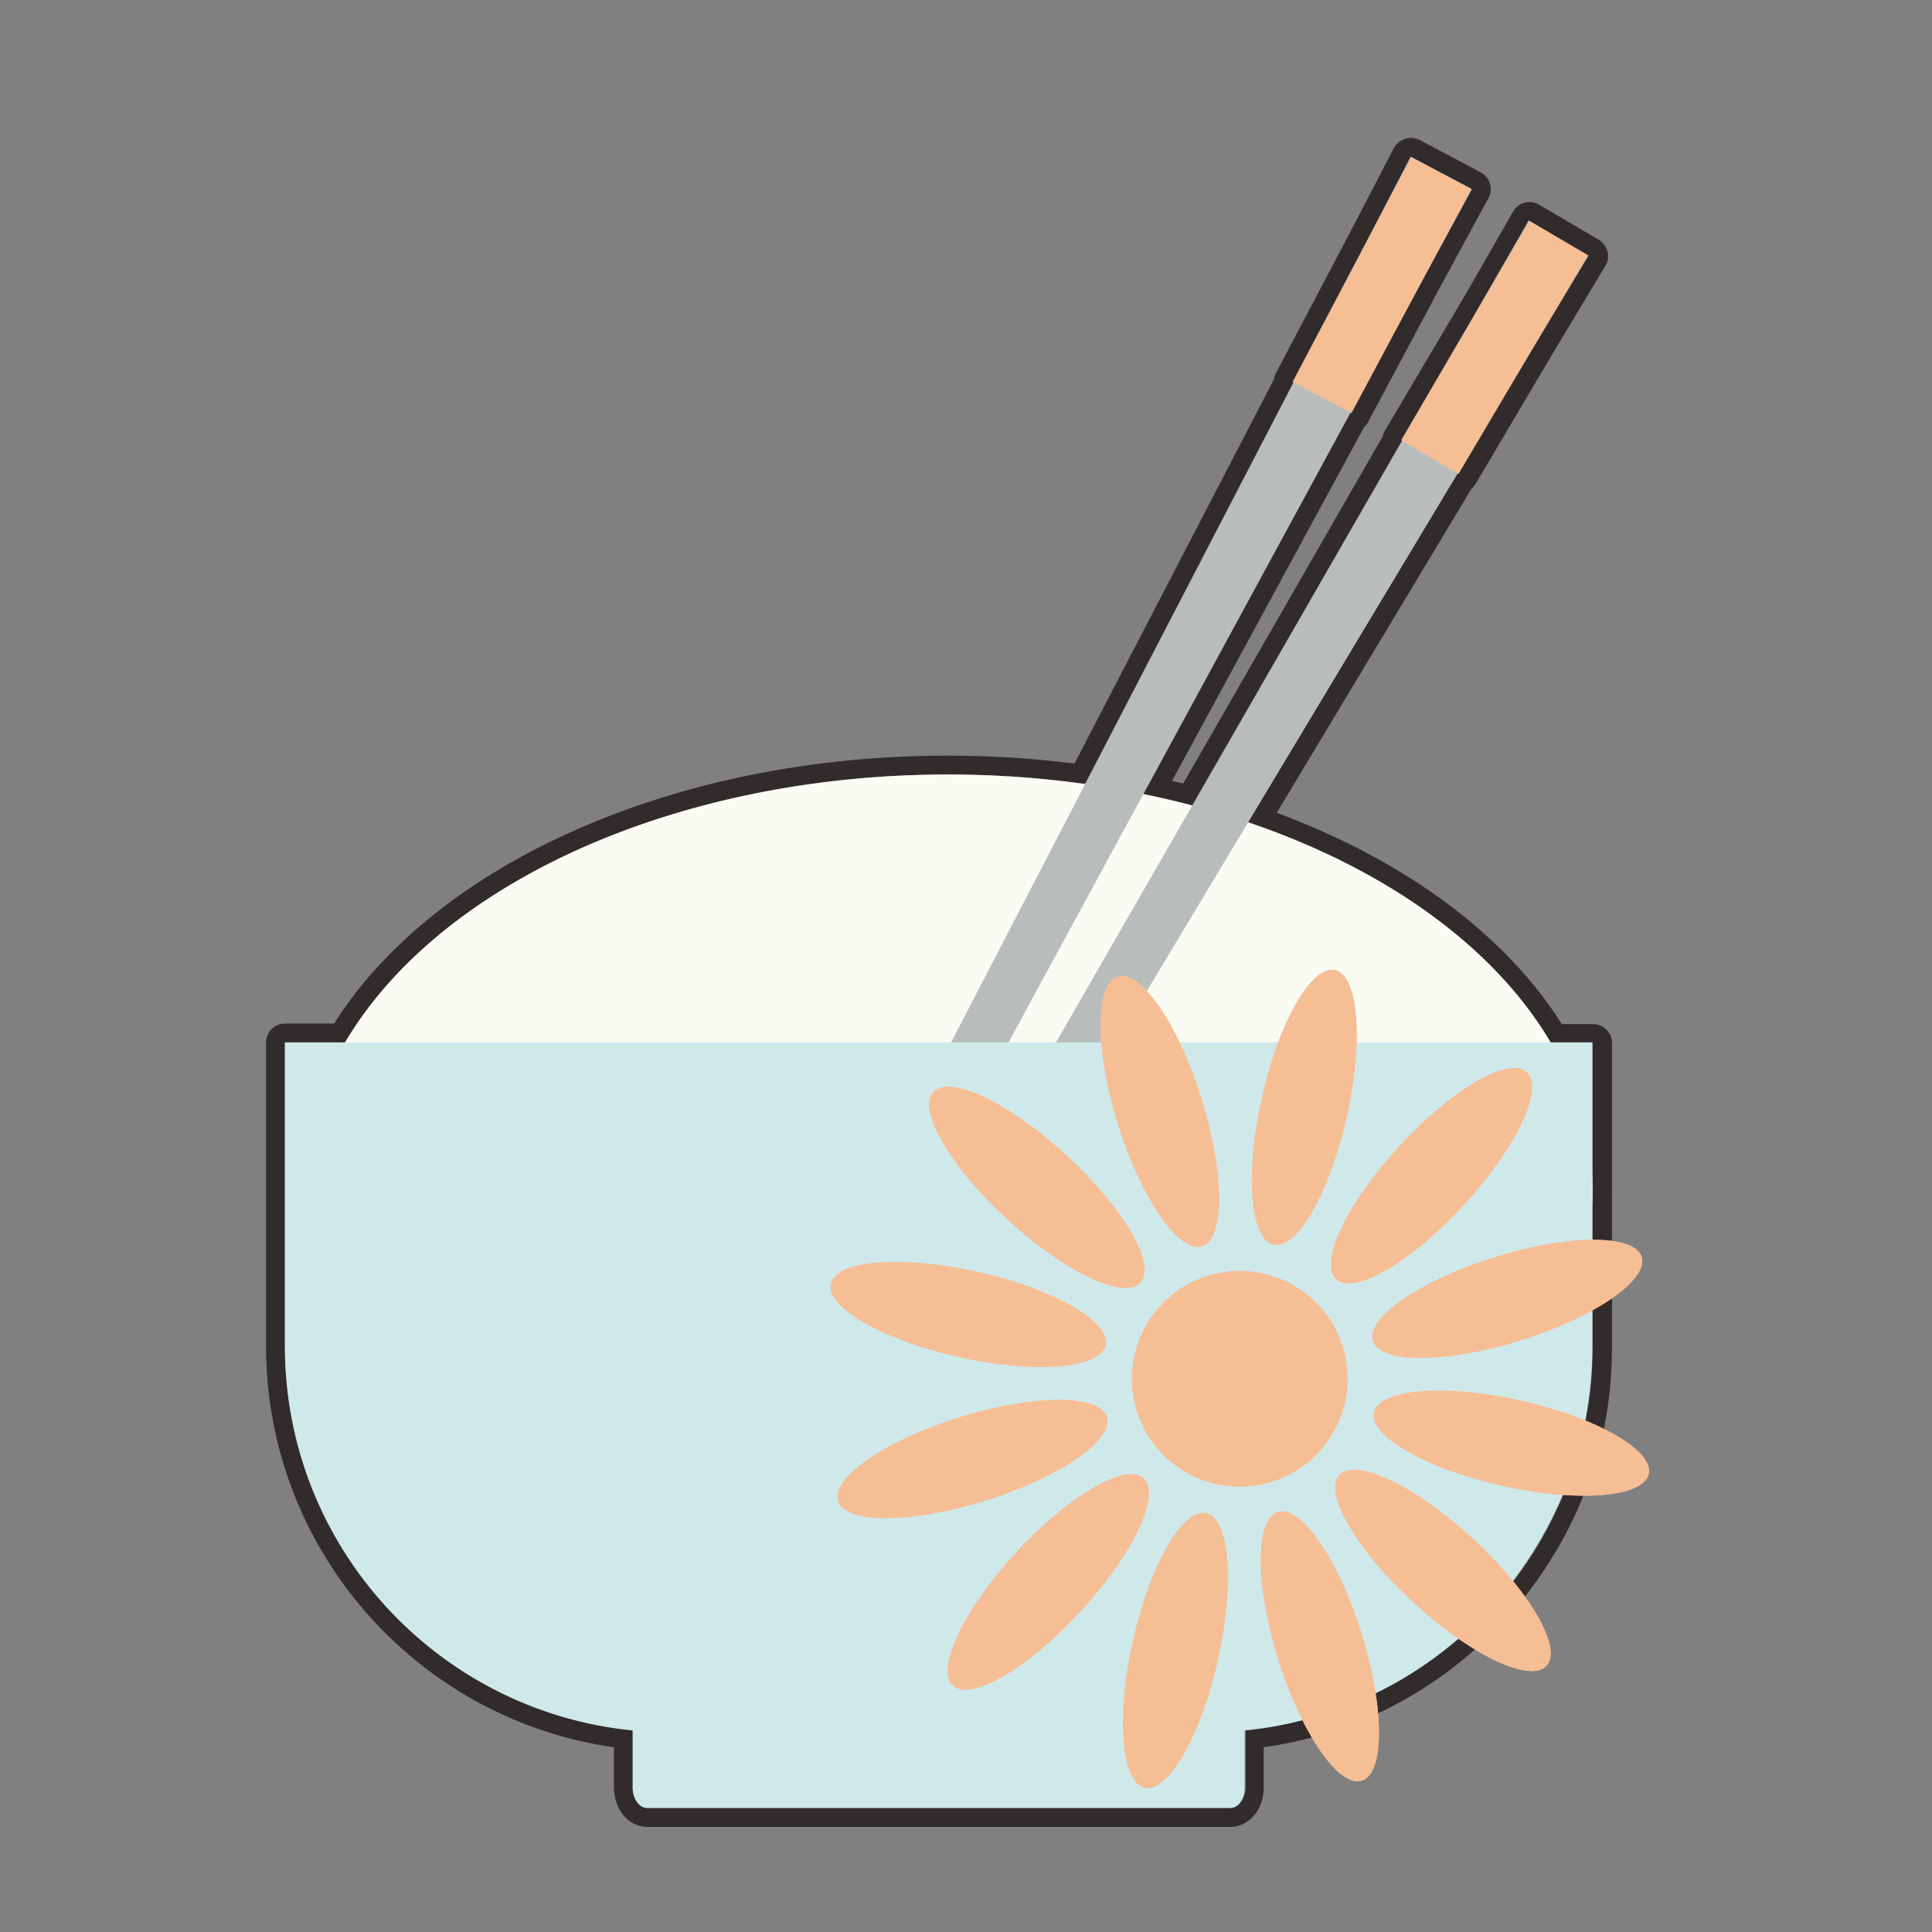 <?xml version="1.0" standalone="no"?><!DOCTYPE svg PUBLIC "-//W3C//DTD SVG 1.1//EN" "http://www.w3.org/Graphics/SVG/1.1/DTD/svg11.dtd"><svg t="1630038036188" class="icon" viewBox="0 0 1024 1024" version="1.1" xmlns="http://www.w3.org/2000/svg" p-id="19419" xmlns:xlink="http://www.w3.org/1999/xlink" width="200" height="200"><rect x="0" y="0" width="1024" height="1024" fill="#808080" stroke="none"/><defs><style type="text/css"></style></defs><path d="M747.7 83.1l21.2 11.2 10.9 5.8 0.3 0.2-25.4 46.7-38.4 71.9-0.5-0.3L606 420.8c8.8 1.8 17.4 3.8 25.9 6.1l111.2-193.3-0.5-0.3 41.3-70.6 26.3-45.8 0.3 0.2 31 18.2 0.3 0.2-27.3 45.4-41.5 70.3-0.5-0.3-111 184.9c73.2 24.9 130.7 66.4 160.4 116.7h22.2v161c0 1.7 0 3.4-0.1 5v1c0 1.3-0.1 2.7-0.1 4v0.8l-0.3 4.2v0.5c-0.1 1.5-0.2 3-0.4 4.5v0.2c-0.2 1.6-0.3 3.1-0.5 4.7-0.6 4.9-1.4 9.8-2.3 14.6-0.3 1.7-0.7 3.3-1 4.9 0 0.2-0.1 0.4-0.1 0.6-0.3 1.4-0.7 2.9-1 4.3-0.1 0.3-0.1 0.6-0.2 0.9-0.3 1.3-0.7 2.7-1.1 4-0.1 0.3-0.2 0.7-0.3 1-0.4 1.3-0.7 2.6-1.1 3.8-0.1 0.3-0.2 0.7-0.3 1-0.4 1.3-0.8 2.5-1.2 3.8-0.1 0.3-0.2 0.7-0.3 1-0.4 1.3-0.9 2.6-1.3 3.8l-0.3 0.9c-0.5 1.4-1 2.7-1.5 4-0.1 0.2-0.2 0.4-0.2 0.6-0.6 1.5-1.2 3.1-1.8 4.6-0.8 2-1.7 3.9-2.6 5.9l-0.3 0.6c-0.8 1.8-1.7 3.5-2.5 5.3-0.1 0.2-0.2 0.3-0.2 0.5-1.9 3.8-3.9 7.5-6 11.2-0.1 0.2-0.2 0.4-0.3 0.5-2.1 3.7-4.4 7.3-6.7 10.8-0.1 0.1-0.2 0.2-0.2 0.4-2.4 3.6-4.9 7.1-7.5 10.5-1 1.4-2.1 2.7-3.2 4l-0.3 0.3c-1 1.2-2 2.5-3.1 3.7l-0.3 0.3c-1.1 1.3-2.2 2.5-3.3 3.7l-0.1 0.1c-5.8 6.5-12.1 12.7-18.7 18.4-5 4.3-10.1 8.3-15.5 12.1h-0.1c-3.5 2.5-7.1 4.9-10.8 7.2-0.1 0.1-0.2 0.1-0.3 0.2-3.7 2.3-7.4 4.4-11.3 6.4-0.1 0-0.1 0.1-0.2 0.1-1.9 1-3.8 2-5.8 2.9-16.5 8.1-34.3 14-53 17.4-0.3 0.1-0.7 0.1-1 0.2-0.8 0.1-1.7 0.3-2.5 0.4-0.7 0.1-1.3 0.2-2 0.3l-2.1 0.3c-0.9 0.1-1.8 0.2-2.6 0.4-0.5 0.1-1.1 0.1-1.6 0.2-1.5 0.2-2.9 0.3-4.4 0.5v30.2c0 6-3.5 10.9-7.7 10.9h-309c-4.3 0-7.7-4.9-7.7-10.9V917C231.9 906.9 151 819.6 151 713.4V552.5h31.8c48.9-83 173.5-142 319.5-142 25 0 49.3 1.7 72.8 5l110.5-212.9-0.5-0.3 38.2-72.5 24.4-46.7m0-10c-1 0-2 0.1-3 0.5-2.5 0.8-4.7 2.6-5.9 4.9l-24.3 46.7-38.2 72.5c-0.5 1-0.9 2.1-1 3.2L569.5 404.7c-22.1-2.8-44.6-4.2-67.2-4.2-72.1 0-141.4 14.1-200.3 40.8-28.6 12.9-54 28.5-75.6 46.3-20.3 16.8-36.9 35.2-49.3 54.9H151c-5.5 0-10 4.5-10 10v160.9c0 53.6 19.9 105 56 144.6 33.8 37.1 79.1 61.1 128.4 68.1v21.3c0 11.7 7.8 20.9 17.7 20.9h309c9.9 0 17.7-9.2 17.7-20.9V926h0.1c0.7-0.1 1.5-0.2 2.2-0.3l2.1-0.3c0.9-0.1 1.8-0.3 2.6-0.4 0.2 0 0.5-0.1 0.7-0.1l0.4-0.1c19.3-3.5 38-9.6 55.6-18.2 2-1 4-2 6.1-3.1l0.2-0.1c4-2.1 7.9-4.4 11.8-6.7l0.1-0.1 0.1-0.1c3.9-2.4 7.7-4.9 11.4-7.5 0 0 0.1 0 0.1-0.1 5.6-3.9 11-8.2 16.2-12.7 6.9-6 13.5-12.5 19.7-19.3l0.1-0.1c1.2-1.3 2.3-2.6 3.4-3.9l0.2-0.2 0.1-0.1c1.1-1.3 2.2-2.6 3.2-3.9l0.1-0.1 0.2-0.2c1.1-1.4 2.3-2.8 3.3-4.2 2.7-3.5 5.4-7.2 7.9-11l0.1-0.1 0.2-0.3c2.5-3.7 4.8-7.5 7.1-11.3l0.3-0.5 0.1-0.1c2.2-3.9 4.4-7.8 6.3-11.7l0.2-0.4 0.1-0.2c0.9-1.8 1.8-3.7 2.7-5.6l0.1-0.2 0.2-0.4c1-2.1 1.9-4.2 2.7-6.2 0.6-1.5 1.3-3.1 1.9-4.8l0.2-0.4 0.1-0.2c0.6-1.4 1.1-2.9 1.6-4.2l0.2-0.6 0.1-0.3c0.5-1.4 1-2.7 1.4-4 0.1-0.3 0.2-0.5 0.3-0.8l0.1-0.2c0.4-1.3 0.9-2.7 1.3-4 0.1-0.4 0.2-0.7 0.3-1.1 0.4-1.3 0.8-2.7 1.2-4l0.1-0.2 0.2-0.8c0.4-1.3 0.7-2.8 1.1-4.2l0.1-0.3 0.2-0.6c0.4-1.5 0.7-3 1.1-4.5v-0.2l0.1-0.4c0.4-1.8 0.8-3.5 1.1-5.2 1-5 1.8-10.2 2.4-15.2v-0.1c0.2-1.6 0.4-3.3 0.5-4.9v-0.3c0.1-1.5 0.3-3 0.4-4.7v-0.1-0.4c0.1-1.3 0.2-2.7 0.3-4.4v-0.3-0.6c0.1-1.5 0.1-3 0.2-4.2v-0.3-0.7c0-1.8 0.1-3.5 0.1-5.3V631v-0.1-78.1c0-5.5-4.5-10-10-10h-16.6c-29.8-47.3-83-86.7-151.1-112l103.1-171.6c0.8-0.7 1.6-1.6 2.2-2.6l41.6-70.3 27.3-45.4c1.4-2.3 1.8-5 1.1-7.6-0.7-2.6-2.3-4.8-4.6-6.2l-0.3-0.2-31-18.2-0.3-0.2c-1.5-0.9-3.3-1.4-5.1-1.4-0.9 0-1.7 0.1-2.6 0.3-2.6 0.7-4.8 2.4-6.1 4.7l-26.3 45.8-41.7 70.4c-0.6 1-1 2.1-1.2 3.1L627.1 415.3c-2-0.5-3.9-1-5.9-1.4l101.9-187.7c0.8-0.7 1.5-1.6 2.1-2.7l38.4-71.9 25.3-46.6c1.3-2.3 1.6-5.1 0.8-7.7-0.8-2.6-2.5-4.7-4.9-5.9l-0.3-0.2-10.9-5.8-21.2-11.2c-1.4-0.7-3.1-1.1-4.7-1.1z" fill="#312B2B" p-id="19420"></path><path d="M160.7 630.6a341.7 220.1 0 1 0 683.4 0 341.7 220.1 0 1 0-683.4 0Z" fill="#FAFBF3" p-id="19421"></path><path d="M414.2 725.7l20.4 10.8 345.5-636.2-32.4-17.2z" fill="#B8BDBC" p-id="19422"></path><path d="M716.3 218.9l-31.1-16.5L748 83.3l31.8 16.8z" fill="#F6BE95" p-id="19423"></path><path d="M449.3 744.4l19.9 11.7 372.7-620.6-31.6-18.6z" fill="#B8BDBC" p-id="19424"></path><path d="M773 251.2l-30.3-17.8 67.9-116.3 31 18.2z" fill="#F6BE95" p-id="19425"></path><path d="M151 552.5v160.9c0 106.2 80.8 193.5 184.3 203.8v30.2c0 6 3.5 10.9 7.7 10.9h309c4.3 0 7.7-4.9 7.7-10.9v-30.2C763.2 906.9 844 819.6 844 713.4V552.5H151z" fill="#CFE9EB" p-id="19426"></path><path d="M657.1 730.8m-57.2 0a57.2 57.2 0 1 0 114.4 0 57.2 57.2 0 1 0-114.4 0Z" fill="#F6BE95" p-id="19427"></path><path d="M444.21 795.564a23.1 74.6 72.631 1 0 142.397-44.54 23.1 74.6 72.631 1 0-142.397 44.54Z" fill="#F6BE95" p-id="19428"></path><path d="M505.09 893.375a23.1 74.6 42.633 1 0 101.053-109.768 23.1 74.6 42.633 1 0-101.053 109.768Z" fill="#F6BE95" p-id="19429"></path><path d="M639.3 802c12.4 2.8 15.2 37.6 6.2 77.8-9 40.2-26.4 70.5-38.8 67.7-12.4-2.8-15.2-37.6-6.2-77.8 9-40.2 26.4-70.5 38.8-67.7zM677.3 801.4c12.2-3.8 32 25 44.3 64.3 12.3 39.3 12.4 74.3 0.2 78.1-12.2 3.8-32-25-44.3-64.3-12.3-39.4-12.4-74.3-0.2-78.1z" fill="#F6BE95" p-id="19430"></path><path d="M749.168 849.363a74.6 23.1 42.633 1 0 31.291-33.99 74.6 23.1 42.633 1 0-31.291 33.99Z" fill="#F6BE95" p-id="19431"></path><path d="M796.01 787.461a74.6 23.1 12.633 1 0 10.104-45.082 74.6 23.1 12.633 1 0-10.104 45.082Z" fill="#F6BE95" p-id="19432"></path><path d="M727.7 710.7c-3.8-12.2 25-32 64.3-44.3 39.3-12.3 74.3-12.4 78.1-0.2 3.8 12.2-25 32-64.3 44.3-39.4 12.2-74.3 12.4-78.1 0.2z" fill="#F6BE95" p-id="19433"></path><path d="M708.154 678.06a23.1 74.6 42.633 1 0 101.053-109.768 23.1 74.6 42.633 1 0-101.053 109.768Z" fill="#F6BE95" p-id="19434"></path><path d="M675 659.7c-12.4-2.8-15.2-37.6-6.2-77.8 9-40.2 26.4-70.5 38.8-67.7 12.4 2.8 15.2 37.6 6.2 77.8-9 40.1-26.4 70.5-38.8 67.7z" fill="#F6BE95" p-id="19435"></path><path d="M592.647 595.999a74.6 23.1 72.631 1 0 44.093-13.792 74.6 23.1 72.631 1 0-44.093 13.792Z" fill="#F6BE95" p-id="19436"></path><path d="M604.4 679.8c-8.6 9.4-40.2-5.6-70.5-33.5-30.3-27.9-47.9-58.1-39.2-67.5 8.6-9.4 40.2 5.6 70.5 33.5 30.3 27.9 47.9 58.1 39.2 67.5z" fill="#F6BE95" p-id="19437"></path><path d="M508.129 719.237a74.6 23.1 12.633 1 0 10.104-45.082 74.6 23.1 12.633 1 0-10.104 45.082Z" fill="#F6BE95" p-id="19438"></path><path d="M444.21 795.564a23.1 74.6 72.631 1 0 142.397-44.54 23.1 74.6 72.631 1 0-142.397 44.54Z" fill="#F6BE95" p-id="19439"></path><path d="M505.09 893.375a23.1 74.6 42.633 1 0 101.053-109.768 23.1 74.6 42.633 1 0-101.053 109.768Z" fill="#F6BE95" p-id="19440"></path><path d="M639.3 802c12.4 2.8 15.2 37.6 6.2 77.8-9 40.2-26.4 70.5-38.8 67.7-12.4-2.8-15.2-37.6-6.2-77.8 9-40.2 26.4-70.5 38.8-67.7zM677.3 801.4c12.2-3.8 32 25 44.3 64.3 12.3 39.3 12.4 74.3 0.2 78.1-12.2 3.8-32-25-44.3-64.3-12.3-39.4-12.4-74.3-0.2-78.1z" fill="#F6BE95" p-id="19441"></path><path d="M749.168 849.363a74.6 23.1 42.633 1 0 31.291-33.99 74.6 23.1 42.633 1 0-31.291 33.99Z" fill="#F6BE95" p-id="19442"></path><path d="M796.01 787.461a74.6 23.1 12.633 1 0 10.104-45.082 74.6 23.1 12.633 1 0-10.104 45.082Z" fill="#F6BE95" p-id="19443"></path><path d="M727.7 710.7c-3.8-12.2 25-32 64.3-44.3 39.3-12.3 74.3-12.4 78.1-0.2 3.8 12.2-25 32-64.3 44.3-39.4 12.2-74.3 12.4-78.1 0.2z" fill="#F6BE95" p-id="19444"></path><path d="M708.154 678.06a23.1 74.6 42.633 1 0 101.053-109.768 23.1 74.6 42.633 1 0-101.053 109.768Z" fill="#F6BE95" p-id="19445"></path><path d="M675 659.7c-12.4-2.8-15.2-37.6-6.2-77.8 9-40.2 26.4-70.5 38.8-67.7 12.4 2.8 15.2 37.6 6.2 77.8-9 40.1-26.4 70.5-38.8 67.7z" fill="#F6BE95" p-id="19446"></path><path d="M592.647 595.999a74.6 23.1 72.631 1 0 44.093-13.792 74.6 23.1 72.631 1 0-44.093 13.792Z" fill="#F6BE95" p-id="19447"></path><path d="M604.4 679.8c-8.6 9.4-40.2-5.6-70.5-33.5-30.3-27.9-47.9-58.1-39.2-67.5 8.6-9.4 40.2 5.6 70.5 33.5 30.3 27.9 47.9 58.1 39.2 67.5z" fill="#F6BE95" p-id="19448"></path><path d="M508.129 719.237a74.6 23.1 12.633 1 0 10.104-45.082 74.6 23.1 12.633 1 0-10.104 45.082Z" fill="#F6BE95" p-id="19449"></path></svg>